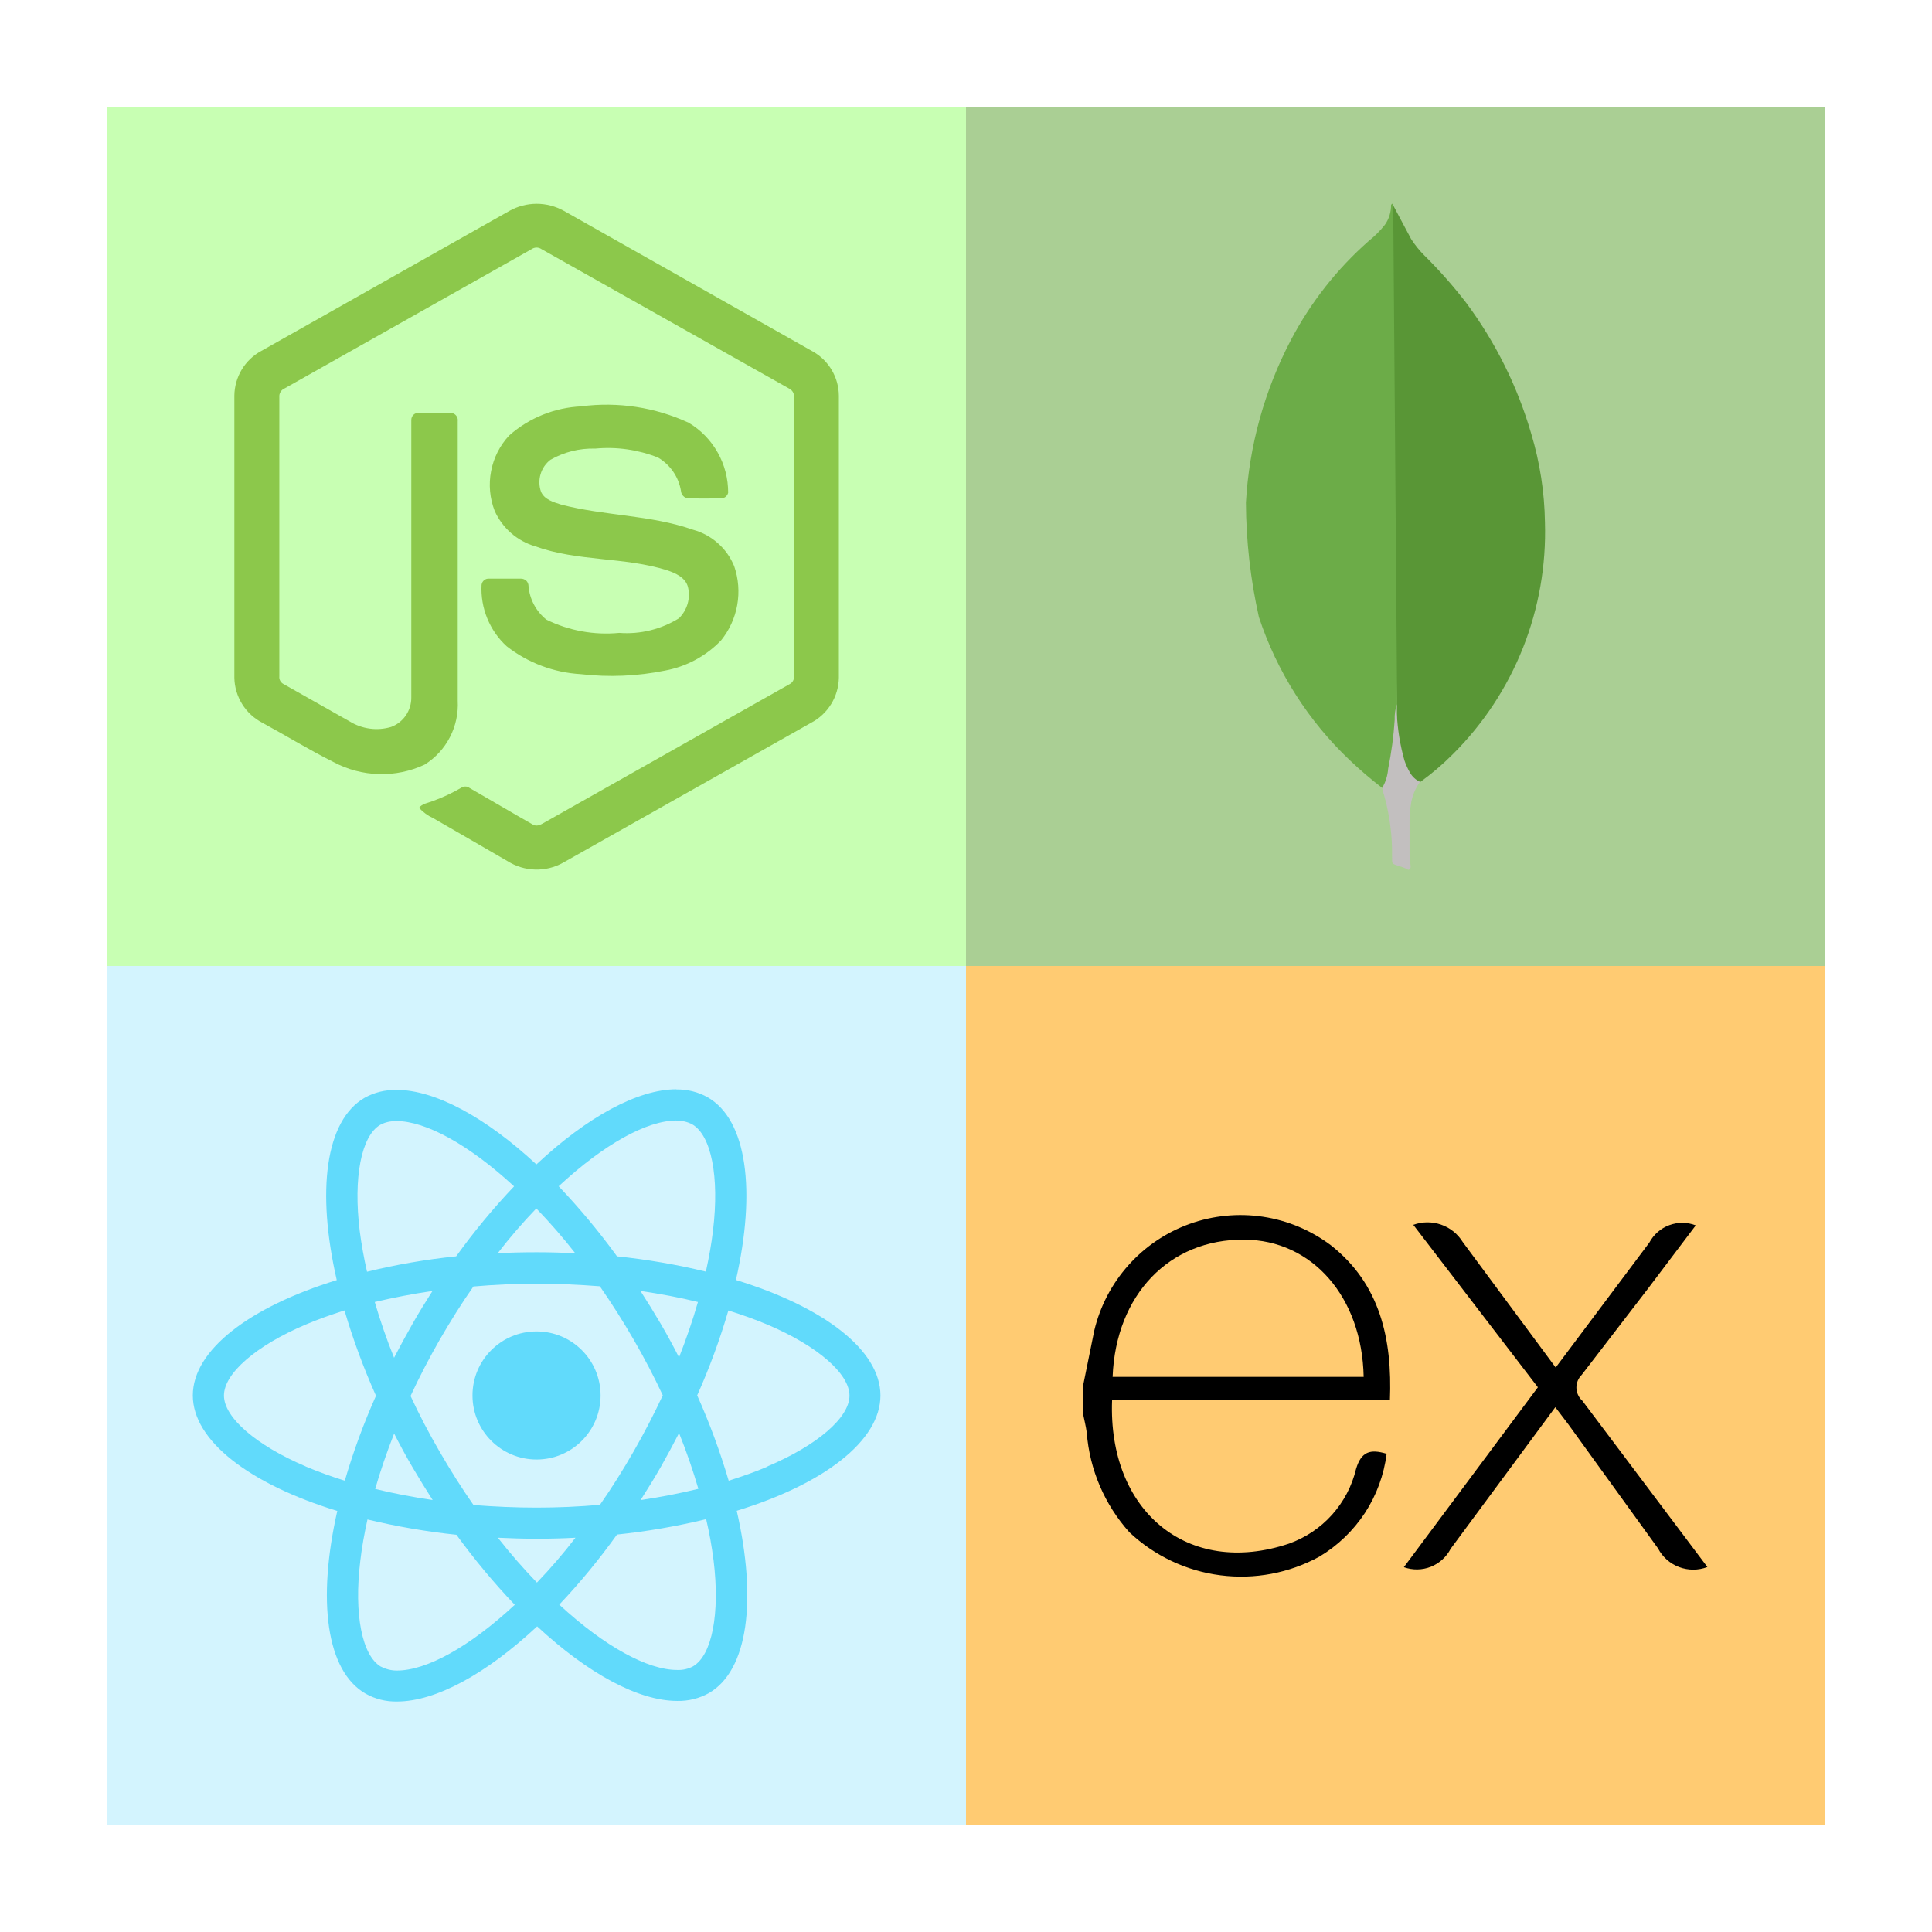 <svg width="36" height="36" viewBox="0 0 36 36" fill="none" xmlns="http://www.w3.org/2000/svg">
<rect width="36" height="36" fill="white"/>
<path d="M34 2H2V34H34V2Z" fill="white"/>
<path d="M34 2H2V34H34V2Z" fill="white"/>
<path d="M18 2H2V18H18V2Z" fill="#9FFF79" fill-opacity="0.57"/>
<path d="M34 2H18V18H34V2Z" fill="#6DAC48" fill-opacity="0.58"/>
<path d="M18 18H2V34H18V18Z" fill="#D3F4FE"/>
<path d="M34 18H18V34H34V18Z" fill="#FFCB72"/>
<path d="M31.815 29.199C31.645 29.264 31.458 29.264 31.288 29.2C31.118 29.136 30.978 29.012 30.894 28.851L29.224 26.541L28.981 26.221L27.031 28.859C26.952 29.012 26.82 29.131 26.66 29.195C26.499 29.258 26.321 29.26 26.159 29.202L28.656 25.85L26.335 22.823C26.502 22.762 26.684 22.761 26.852 22.819C27.02 22.877 27.163 22.992 27.256 23.143L28.988 25.482L30.733 23.154C30.813 23.004 30.945 22.888 31.105 22.829C31.264 22.77 31.44 22.771 31.598 22.833L30.696 24.027L29.474 25.617C29.442 25.649 29.416 25.686 29.399 25.728C29.382 25.77 29.373 25.815 29.374 25.86C29.375 25.905 29.385 25.95 29.404 25.991C29.422 26.032 29.449 26.069 29.483 26.099L31.815 29.199ZM20.187 25.794L20.391 24.79C20.499 24.338 20.718 23.92 21.028 23.574C21.338 23.227 21.729 22.964 22.166 22.806C22.603 22.649 23.073 22.603 23.532 22.672C23.992 22.741 24.427 22.924 24.798 23.203C25.716 23.925 25.945 24.948 25.899 26.093H20.722C20.644 28.153 22.128 29.397 24.019 28.763C24.326 28.653 24.602 28.469 24.82 28.226C25.038 27.983 25.192 27.69 25.268 27.372C25.365 27.047 25.532 26.996 25.838 27.089C25.788 27.483 25.65 27.86 25.433 28.192C25.215 28.524 24.925 28.802 24.584 29.006C24.022 29.313 23.377 29.435 22.741 29.353C22.105 29.272 21.512 28.991 21.045 28.552C20.583 28.037 20.303 27.384 20.25 26.694C20.235 26.579 20.206 26.469 20.184 26.359C20.186 26.171 20.187 25.983 20.187 25.795V25.794ZM20.732 25.656H25.41C25.38 24.166 24.451 23.106 23.184 23.099C21.792 23.087 20.792 24.121 20.732 25.656Z" fill="black"/>
<path d="M9.491 3.93C9.646 3.843 9.821 3.797 10 3.797C10.178 3.797 10.353 3.843 10.509 3.93C12.055 4.803 13.602 5.676 15.148 6.551C15.294 6.633 15.415 6.753 15.5 6.898C15.585 7.043 15.63 7.207 15.631 7.375V12.629C15.628 12.803 15.578 12.973 15.487 13.12C15.396 13.268 15.266 13.389 15.112 13.469C13.571 14.338 12.03 15.208 10.489 16.077C10.331 16.165 10.153 16.208 9.972 16.203C9.791 16.198 9.615 16.145 9.462 16.049C9 15.781 8.538 15.513 8.075 15.247C7.974 15.201 7.883 15.135 7.808 15.053C7.867 14.973 7.972 14.964 8.058 14.929C8.248 14.861 8.431 14.775 8.605 14.673C8.627 14.66 8.652 14.654 8.678 14.656C8.703 14.657 8.728 14.666 8.748 14.682C9.143 14.908 9.535 15.142 9.931 15.366C10.016 15.415 10.101 15.35 10.174 15.31C11.687 14.455 13.2 13.601 14.713 12.748C14.739 12.735 14.761 12.714 14.776 12.688C14.791 12.662 14.797 12.633 14.795 12.603C14.795 10.869 14.795 9.134 14.795 7.399C14.798 7.366 14.79 7.332 14.773 7.303C14.755 7.274 14.729 7.251 14.698 7.237C13.161 6.371 11.624 5.506 10.088 4.641C10.062 4.623 10.03 4.613 9.998 4.613C9.966 4.613 9.934 4.623 9.908 4.641C8.372 5.506 6.837 6.372 5.301 7.239C5.27 7.252 5.244 7.275 5.227 7.304C5.209 7.333 5.202 7.366 5.205 7.4C5.205 9.134 5.205 10.869 5.205 12.603C5.202 12.633 5.208 12.663 5.223 12.689C5.238 12.715 5.261 12.736 5.288 12.749C5.698 12.981 6.108 13.213 6.518 13.444C6.632 13.514 6.759 13.559 6.892 13.577C7.024 13.595 7.159 13.584 7.287 13.546C7.399 13.505 7.494 13.43 7.562 13.332C7.629 13.234 7.665 13.117 7.664 12.998C7.664 11.274 7.664 9.55 7.664 7.826C7.664 7.808 7.667 7.789 7.675 7.772C7.682 7.755 7.693 7.739 7.707 7.727C7.72 7.714 7.737 7.705 7.755 7.699C7.772 7.693 7.791 7.692 7.81 7.694C8.006 7.694 8.204 7.691 8.401 7.694C8.42 7.695 8.439 7.7 8.456 7.708C8.473 7.717 8.488 7.729 8.5 7.744C8.512 7.759 8.521 7.776 8.526 7.795C8.531 7.813 8.532 7.832 8.529 7.851C8.529 9.587 8.529 11.321 8.529 13.057C8.542 13.292 8.492 13.527 8.383 13.737C8.275 13.947 8.112 14.123 7.912 14.248C7.645 14.373 7.352 14.433 7.058 14.424C6.763 14.416 6.475 14.339 6.215 14.2C5.765 13.975 5.334 13.71 4.891 13.469C4.736 13.389 4.605 13.269 4.513 13.121C4.421 12.973 4.37 12.803 4.367 12.629V7.373C4.369 7.202 4.416 7.035 4.504 6.888C4.592 6.742 4.717 6.621 4.868 6.54L9.491 3.93Z" fill="#8CC84B"/>
<path d="M10.835 7.571C11.516 7.483 12.208 7.589 12.832 7.877C13.058 8.011 13.244 8.203 13.373 8.432C13.503 8.661 13.569 8.92 13.568 9.183C13.559 9.216 13.539 9.245 13.511 9.264C13.482 9.283 13.448 9.291 13.415 9.288C13.221 9.288 13.027 9.29 12.829 9.288C12.792 9.285 12.757 9.269 12.731 9.242C12.705 9.215 12.69 9.18 12.688 9.142C12.666 9.015 12.617 8.894 12.543 8.787C12.469 8.681 12.373 8.592 12.262 8.526C11.891 8.379 11.491 8.322 11.093 8.359C10.8 8.35 10.511 8.422 10.256 8.568C10.169 8.635 10.104 8.729 10.073 8.835C10.041 8.942 10.043 9.055 10.08 9.16C10.142 9.309 10.314 9.357 10.455 9.402C11.265 9.614 12.123 9.593 12.918 9.872C13.089 9.919 13.246 10.005 13.378 10.123C13.511 10.24 13.614 10.387 13.681 10.551C13.761 10.783 13.78 11.032 13.737 11.274C13.694 11.516 13.59 11.743 13.435 11.934C13.155 12.225 12.791 12.421 12.394 12.495C11.877 12.6 11.347 12.623 10.823 12.562C10.32 12.533 9.838 12.352 9.441 12.042C9.283 11.898 9.16 11.72 9.079 11.522C8.998 11.324 8.962 11.111 8.973 10.898C8.975 10.881 8.981 10.864 8.989 10.849C8.997 10.834 9.009 10.82 9.022 10.81C9.036 10.799 9.051 10.791 9.068 10.786C9.084 10.782 9.102 10.78 9.119 10.782C9.315 10.782 9.512 10.782 9.708 10.782C9.726 10.782 9.744 10.785 9.761 10.792C9.778 10.799 9.794 10.809 9.807 10.821C9.82 10.834 9.83 10.849 9.837 10.866C9.844 10.882 9.848 10.9 9.848 10.919C9.858 11.04 9.892 11.159 9.95 11.267C10.007 11.374 10.085 11.469 10.181 11.546C10.601 11.753 11.072 11.838 11.538 11.793C11.929 11.823 12.318 11.727 12.651 11.521C12.727 11.446 12.783 11.352 12.813 11.249C12.842 11.146 12.844 11.038 12.818 10.934C12.77 10.76 12.589 10.68 12.433 10.627C11.634 10.374 10.766 10.466 9.974 10.18C9.807 10.131 9.654 10.047 9.523 9.933C9.393 9.819 9.289 9.679 9.218 9.521C9.126 9.285 9.103 9.028 9.151 8.779C9.198 8.53 9.315 8.3 9.487 8.115C9.862 7.784 10.338 7.593 10.838 7.572L10.835 7.571Z" fill="#8CC84B"/>
<path d="M25.962 3.83L26.293 4.452C26.365 4.564 26.449 4.669 26.544 4.763C26.822 5.038 27.081 5.331 27.319 5.641C27.866 6.375 28.277 7.202 28.532 8.081C28.694 8.618 28.78 9.176 28.788 9.737C28.812 10.534 28.673 11.328 28.379 12.07C28.085 12.811 27.642 13.485 27.077 14.048C26.889 14.238 26.685 14.412 26.468 14.569C26.354 14.569 26.299 14.48 26.252 14.399C26.166 14.25 26.109 14.085 26.083 13.914C26.038 13.713 26.02 13.506 26.029 13.3V13.203C26.021 13.183 25.92 3.878 25.962 3.83Z" fill="#599636"/>
<path d="M25.96 3.81C25.947 3.783 25.933 3.803 25.92 3.817C25.922 3.95 25.882 4.081 25.805 4.189C25.718 4.3 25.618 4.4 25.508 4.487C24.913 5.01 24.421 5.637 24.053 6.338C23.561 7.276 23.276 8.308 23.216 9.366C23.22 10.083 23.301 10.799 23.458 11.499C23.794 12.515 24.377 13.433 25.155 14.169C25.346 14.351 25.547 14.522 25.756 14.682C25.817 14.682 25.824 14.628 25.838 14.585C25.864 14.499 25.885 14.411 25.899 14.322L26.035 13.308L25.96 3.81Z" fill="#6CAC48"/>
<path d="M26.291 14.982C26.313 14.833 26.371 14.691 26.46 14.57C26.381 14.532 26.314 14.471 26.271 14.394C26.23 14.323 26.197 14.249 26.17 14.171C26.09 13.887 26.042 13.594 26.028 13.299V13.123C25.998 13.217 25.984 13.315 25.988 13.414C25.968 13.72 25.927 14.025 25.866 14.326C25.857 14.45 25.82 14.571 25.757 14.678C25.756 14.694 25.759 14.711 25.764 14.726C25.873 15.082 25.932 15.45 25.939 15.821V15.957C25.939 16.119 25.933 16.085 26.067 16.139C26.127 16.153 26.184 16.176 26.237 16.207C26.277 16.207 26.285 16.173 26.285 16.146L26.265 15.923V15.3C26.264 15.194 26.273 15.087 26.292 14.982L26.291 14.982Z" fill="#C2BFBF"/>
<path d="M16.406 26.003C16.406 25.154 15.343 24.35 13.713 23.851C14.09 22.19 13.922 20.869 13.186 20.446C13.007 20.346 12.805 20.296 12.601 20.3V20.882C12.704 20.879 12.807 20.902 12.898 20.95C13.254 21.154 13.407 21.929 13.286 22.927C13.258 23.172 13.211 23.431 13.153 23.695C12.608 23.563 12.054 23.468 11.497 23.41C11.164 22.951 10.801 22.515 10.41 22.104C11.261 21.313 12.059 20.879 12.604 20.879V20.297C11.886 20.297 10.945 20.809 9.995 21.697C9.044 20.814 8.104 20.308 7.386 20.308V20.889C7.926 20.889 8.728 21.32 9.579 22.106C9.19 22.516 8.83 22.951 8.5 23.41C7.941 23.467 7.386 23.563 6.839 23.697C6.779 23.435 6.735 23.182 6.703 22.939C6.581 21.942 6.732 21.166 7.085 20.96C7.177 20.91 7.28 20.887 7.385 20.892V20.31C7.179 20.305 6.975 20.355 6.795 20.455C6.061 20.879 5.896 22.198 6.275 23.853C4.651 24.354 3.593 25.156 3.593 26.002C3.593 26.848 4.655 27.655 6.285 28.154C5.909 29.815 6.076 31.136 6.813 31.559C6.992 31.66 7.195 31.71 7.4 31.705C8.118 31.705 9.058 31.193 10.009 30.305C10.96 31.188 11.9 31.694 12.618 31.694C12.824 31.699 13.028 31.649 13.208 31.549C13.942 31.125 14.107 29.807 13.728 28.151C15.348 27.654 16.406 26.849 16.406 26.003ZM13.005 24.261C12.909 24.598 12.789 24.945 12.653 25.293C12.546 25.084 12.434 24.875 12.311 24.666C12.188 24.457 12.062 24.253 11.934 24.055C12.306 24.11 12.663 24.176 13.005 24.261ZM11.809 27.042C11.606 27.395 11.397 27.729 11.179 28.04C10.791 28.074 10.396 28.092 9.998 28.092C9.601 28.092 9.21 28.074 8.823 28.044C8.606 27.733 8.396 27.402 8.193 27.051C7.994 26.709 7.813 26.363 7.65 26.012C7.812 25.662 7.995 25.312 8.19 24.97C8.394 24.617 8.603 24.283 8.821 23.972C9.209 23.938 9.604 23.92 10.001 23.92C10.399 23.92 10.79 23.938 11.177 23.968C11.393 24.279 11.604 24.61 11.807 24.961C12.005 25.303 12.186 25.649 12.35 26C12.186 26.35 12.005 26.7 11.809 27.042ZM12.653 26.703C12.794 27.053 12.914 27.403 13.013 27.742C12.671 27.826 12.311 27.896 11.937 27.951C12.065 27.75 12.193 27.544 12.314 27.332C12.434 27.12 12.546 26.912 12.653 26.703ZM10.005 29.489C9.748 29.223 9.505 28.944 9.277 28.653C9.513 28.664 9.753 28.672 9.996 28.672C10.239 28.672 10.484 28.666 10.723 28.653C10.499 28.945 10.259 29.224 10.005 29.489ZM8.062 27.951C7.691 27.896 7.335 27.828 6.991 27.744C7.088 27.407 7.208 27.06 7.344 26.712C7.451 26.921 7.563 27.13 7.686 27.339C7.809 27.548 7.934 27.752 8.062 27.951ZM9.992 22.516C10.248 22.782 10.491 23.061 10.719 23.352C10.484 23.341 10.244 23.334 10.001 23.334C9.758 23.334 9.513 23.339 9.274 23.352C9.498 23.061 9.739 22.782 9.994 22.517L9.992 22.516ZM8.059 24.055C7.931 24.256 7.803 24.462 7.683 24.674C7.563 24.886 7.451 25.091 7.343 25.3C7.202 24.951 7.082 24.6 6.983 24.261C7.327 24.18 7.686 24.11 8.06 24.055L8.059 24.055ZM5.695 27.324C4.771 26.93 4.173 26.413 4.173 26.003C4.173 25.593 4.771 25.074 5.695 24.682C5.92 24.585 6.166 24.499 6.419 24.418C6.579 24.961 6.775 25.492 7.006 26.008C6.777 26.522 6.582 27.051 6.425 27.591C6.166 27.51 5.92 27.421 5.694 27.325L5.695 27.324ZM7.101 31.058C6.746 30.854 6.592 30.078 6.714 29.081C6.742 28.835 6.789 28.577 6.847 28.313C7.393 28.444 7.947 28.54 8.505 28.598C8.838 29.056 9.201 29.493 9.592 29.903C8.74 30.695 7.943 31.128 7.398 31.128C7.295 31.129 7.193 31.104 7.101 31.056L7.101 31.058ZM13.296 29.07C13.419 30.067 13.267 30.843 12.915 31.049C12.823 31.099 12.719 31.122 12.615 31.117C12.074 31.117 11.272 30.686 10.421 29.9C10.809 29.49 11.168 29.053 11.497 28.594C12.056 28.536 12.611 28.44 13.158 28.307C13.217 28.557 13.263 28.811 13.295 29.066L13.296 29.07ZM14.302 27.328C14.077 27.425 13.831 27.51 13.578 27.591C13.418 27.049 13.222 26.517 12.991 26.001C13.22 25.488 13.415 24.959 13.572 24.419C13.831 24.5 14.076 24.588 14.306 24.685C15.231 25.079 15.829 25.596 15.829 26.006C15.829 26.416 15.225 26.933 14.301 27.324L14.302 27.328Z" fill="#61DAFB"/>
<path d="M9.998 27.196C10.657 27.196 11.191 26.662 11.191 26.002C11.191 25.343 10.657 24.809 9.998 24.809C9.338 24.809 8.804 25.343 8.804 26.002C8.804 26.662 9.338 27.196 9.998 27.196Z" fill="#61DAFB"/>
</svg>
